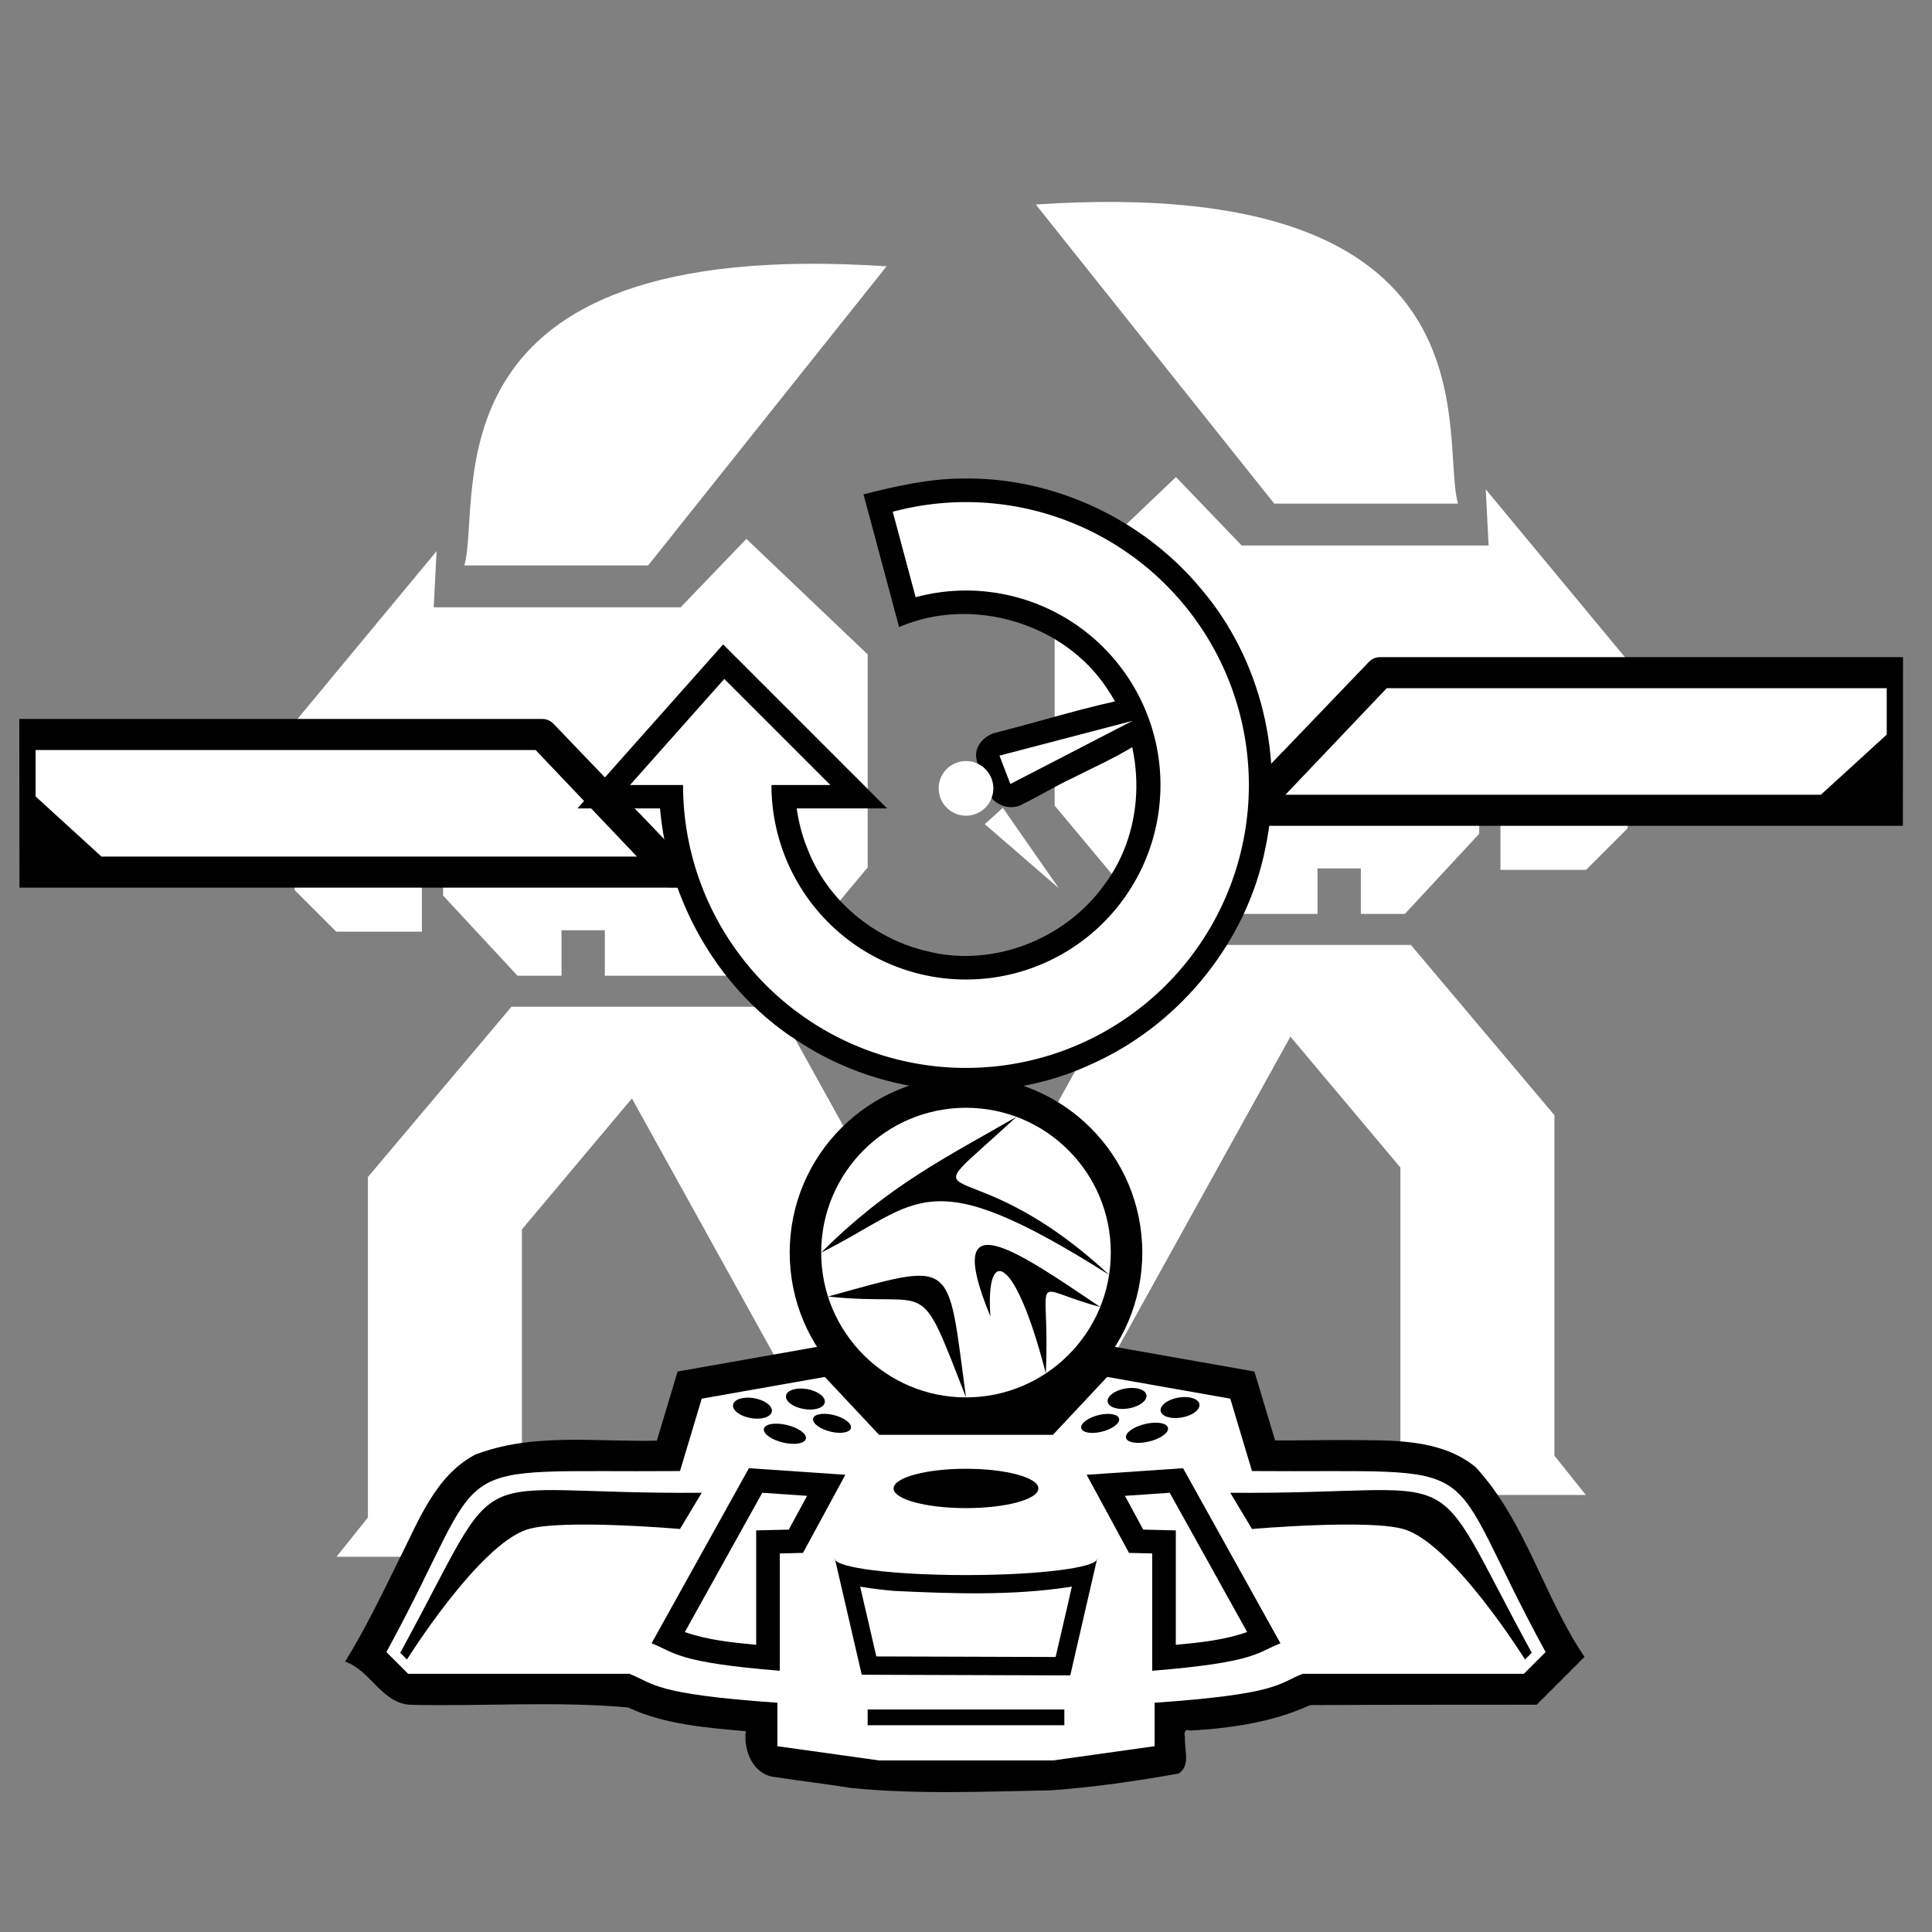 <?xml version="1.0" encoding="UTF-8" standalone="no"?>
<!-- Created with Inkscape (http://www.inkscape.org/) -->

<svg
   xmlns:dc="http://purl.org/dc/elements/1.1/"
   xmlns:cc="http://creativecommons.org/ns#"
   xmlns:rdf="http://www.w3.org/1999/02/22-rdf-syntax-ns#"
   xmlns:svg="http://www.w3.org/2000/svg"
   xmlns="http://www.w3.org/2000/svg"
   xmlns:sodipodi="http://sodipodi.sourceforge.net/DTD/sodipodi-0.dtd"
   xmlns:inkscape="http://www.inkscape.org/namespaces/inkscape"
   width="1000"
   height="1000"
   viewBox="0 0 1000 1000"
   id="svg4166"
   version="1.1"
   inkscape:version="0.91 r13725"
   sodipodi:docname="RE-modes-defendquick.svg">
  <rect x="0" y="0" width="1000" height="1000" fill="#808080" stroke="none"/>
  <defs
     id="defs4168">
    <pattern
       y="0"
       x="0"
       height="6"
       width="6"
       patternUnits="userSpaceOnUse"
       id="EMFhbasepattern" />
    <pattern
       y="0"
       x="0"
       height="6"
       width="6"
       patternUnits="userSpaceOnUse"
       id="EMFhbasepattern-0" />
  </defs>
  <sodipodi:namedview
     id="base"
     pagecolor="#000000"
     bordercolor="#666666"
     borderopacity="1.0"
     inkscape:pageopacity="0"
     inkscape:pageshadow="2"
     inkscape:zoom="0.6999999996306545"
     inkscape:cx="459.1565775240073"
     inkscape:cy="503.7777245416161"
     inkscape:document-units="px"
     inkscape:current-layer="g4226"
     showgrid="false"
     units="px"
     showguides="false"
     inkscape:showpageshadow="false"
     showborder="true"
     inkscape:object-paths="true"
     inkscape:snap-intersection-paths="true"
     inkscape:object-nodes="true"
     inkscape:snap-smooth-nodes="true" />
  <g
     inkscape:label="Ebene 1"
     inkscape:groupmode="layer"
     id="layer1"
     transform="translate(0,-52.362)">
    <path
       sodipodi:nodetypes="cccc"
       inkscape:connector-curvature="0"
       id="path3016"
       d="M 458.88,190.211 C 216.053,174.042 249.96,310.192 240.358,345.039 l 95.107,0 z"
       style="display:inline;fill:#ffffff;fill-opacity:1;stroke:none;stroke-width:3.266px;stroke-linecap:butt;stroke-linejoin:miter;stroke-opacity:0" />
    <path
       style="display:inline;fill:#ffffff;fill-opacity:1;stroke:none;stroke-width:3.476px;stroke-linecap:butt;stroke-linejoin:miter;stroke-opacity:0"
       d="m 386.32,331.28 -34.011,35.421 -127.821,0 1.494,-29.069 -73.44,88.577 0,86.897 21.49,21.49 44.344,0 0,-60.92 112.878,0 23.297,24.293 44.512,-46.437 -34.795,60.266 -18.27,0 -25.205,-26.503 -91.447,0 0,30.615 38.496,41.486 22.798,0 0,-23.545 22.425,0 0,23.545 89.259,0 46.785,-56.061 0,-110.257 z"
       id="path4341"
       inkscape:connector-curvature="0"
       sodipodi:nodetypes="cccccccccccccccccccccccccc" />
    <path
       sodipodi:nodetypes="ccsccccc"
       id="path3786-0"
       d="m 10,424.499 270.67,0 c 2.492,0 4.47,1.089 5.821,2.497 l 68.06,70.972 44.512,-46.438 -34.795,60.266 -354.193,2.5e-4 z"
       style="display:inline;fill:#000000;fill-opacity:1;stroke:none;stroke-width:3.476px;stroke-linecap:butt;stroke-linejoin:miter;stroke-opacity:0"
       inkscape:connector-curvature="0" />
    <path
       sodipodi:nodetypes="cccccc"
       inkscape:connector-curvature="0"
       id="path3813-8"
       d="m 18.433,440.567 258.791,0 52.461,55.164 -277.156,0 -34.096,-31.126 z"
       style="color:#000000;font-style:normal;font-variant:normal;font-weight:normal;font-stretch:normal;font-size:medium;line-height:normal;font-family:sans-serif;text-indent:0;text-align:start;text-decoration:none;text-decoration-line:none;text-decoration-style:solid;text-decoration-color:#000000;letter-spacing:normal;word-spacing:normal;text-transform:none;direction:ltr;block-progression:tb;writing-mode:lr-tb;baseline-shift:baseline;text-anchor:start;white-space:normal;clip-rule:nonzero;display:inline;overflow:visible;visibility:visible;opacity:1;isolation:auto;mix-blend-mode:normal;color-interpolation:sRGB;color-interpolation-filters:linearRGB;solid-color:#000000;solid-opacity:1;fill:#ffffff;fill-opacity:1;fill-rule:nonzero;stroke:none;stroke-width:24;stroke-linecap:butt;stroke-linejoin:round;stroke-miterlimit:4;stroke-dasharray:none;stroke-dashoffset:0;stroke-opacity:1;color-rendering:auto;image-rendering:auto;shape-rendering:auto;text-rendering:auto;enable-background:accumulate" />
    <path
       sodipodi:nodetypes="cccccccccccc"
       inkscape:connector-curvature="0"
       id="path4156"
       d="m 327.084,620.912 122.011,220.298 -13.557,16.946 124.462,0 -157.676,-284.693 -137.601,0 -74.289,88.119 0,176.238 -16.268,20.335 95.98,0 0,-169.46 z"
       style="opacity:1;fill:#ffffff;fill-opacity:1;fill-rule:nonzero;stroke:none;stroke-width:40.47;stroke-linecap:round;stroke-linejoin:round;stroke-miterlimit:4;stroke-dasharray:none;stroke-dashoffset:260;stroke-opacity:1" />
    <path
       sodipodi:nodetypes="cccc"
       inkscape:connector-curvature="0"
       id="path3016-8"
       d="M 536.12,158.211 C 778.947,142.042 745.04,278.192 754.642,313.039 l -95.107,0 z"
       style="display:inline;fill:#ffffff;fill-opacity:1;stroke:none;stroke-width:3.266px;stroke-linecap:butt;stroke-linejoin:miter;stroke-opacity:0" />
    <path
       style="display:inline;fill:#ffffff;fill-opacity:1;stroke:none;stroke-width:3.476px;stroke-linecap:butt;stroke-linejoin:miter;stroke-opacity:0"
       d="m 608.68,299.28 34.011,35.421 127.821,0 -1.494,-29.069 73.44,88.577 0,86.897 -21.49,21.49 -44.344,0 0,-60.92 -112.878,0 -23.297,24.293 -44.512,-46.437 34.795,60.266 18.27,0 25.205,-26.503 91.447,0 0,30.615 -38.496,41.486 -22.798,0 0,-23.545 -22.425,0 0,23.545 -89.259,0 -46.785,-56.061 0,-110.257 z"
       id="path4341-7"
       inkscape:connector-curvature="0"
       sodipodi:nodetypes="cccccccccccccccccccccccccc" />
    <path
       sodipodi:nodetypes="ccsccccc"
       id="path3786-0-6"
       d="m 985,392.499 -270.67,0 c -2.492,0 -4.47,1.089 -5.821,2.497 l -68.06,70.972 -44.512,-46.438 34.795,60.266 354.193,2.5e-4 z"
       style="display:inline;fill:#000000;fill-opacity:1;stroke:none;stroke-width:3.476px;stroke-linecap:butt;stroke-linejoin:miter;stroke-opacity:0"
       inkscape:connector-curvature="0" />
    <path
       sodipodi:nodetypes="cccccc"
       inkscape:connector-curvature="0"
       id="path3813-8-4"
       d="m 976.567,408.567 -258.791,0 -52.461,55.164 277.156,0 34.096,-31.126 z"
       style="color:#000000;font-style:normal;font-variant:normal;font-weight:normal;font-stretch:normal;font-size:medium;line-height:normal;font-family:sans-serif;text-indent:0;text-align:start;text-decoration:none;text-decoration-line:none;text-decoration-style:solid;text-decoration-color:#000000;letter-spacing:normal;word-spacing:normal;text-transform:none;direction:ltr;block-progression:tb;writing-mode:lr-tb;baseline-shift:baseline;text-anchor:start;white-space:normal;clip-rule:nonzero;display:inline;overflow:visible;visibility:visible;opacity:1;isolation:auto;mix-blend-mode:normal;color-interpolation:sRGB;color-interpolation-filters:linearRGB;solid-color:#000000;solid-opacity:1;fill:#ffffff;fill-opacity:1;fill-rule:nonzero;stroke:none;stroke-width:24;stroke-linecap:butt;stroke-linejoin:round;stroke-miterlimit:4;stroke-dasharray:none;stroke-dashoffset:0;stroke-opacity:1;color-rendering:auto;image-rendering:auto;shape-rendering:auto;text-rendering:auto;enable-background:accumulate" />
    <path
       sodipodi:nodetypes="cccccccccccc"
       inkscape:connector-curvature="0"
       id="path4156-2"
       d="m 667.916,588.912 -122.011,220.298 13.557,16.946 -124.462,0 157.676,-284.693 137.601,0 74.289,88.119 0,176.238 16.268,20.335 -95.98,0 0,-169.46 z"
       style="opacity:1;fill:#ffffff;fill-opacity:1;fill-rule:nonzero;stroke:none;stroke-width:40.47;stroke-linecap:round;stroke-linejoin:round;stroke-miterlimit:4;stroke-dasharray:none;stroke-dashoffset:260;stroke-opacity:1" />
    <path
       style="color:#000000;clip-rule:nonzero;display:inline;overflow:visible;visibility:visible;opacity:1;isolation:auto;mix-blend-mode:normal;color-interpolation:sRGB;color-interpolation-filters:linearRGB;solid-color:#000000;solid-opacity:1;fill:#000000;fill-opacity:1;fill-rule:evenodd;stroke:none;stroke-width:1px;stroke-linecap:butt;stroke-linejoin:miter;stroke-miterlimit:4;stroke-dasharray:none;stroke-dashoffset:0;stroke-opacity:1;color-rendering:auto;image-rendering:auto;shape-rendering:auto;text-rendering:auto;enable-background:accumulate"
       d="m 431.59,747.971 c -26.883,4.756 -53.919,9.527 -80.861,14.285 -3.583,11.929 -7.163,23.859 -10.744,35.789 -31.284,0.777 -64.116,-4.276 -94.062,7.256 -20.852,11.043 -29.386,34.708 -39.48,54.512 -8.741,17.803 -17.403,35.692 -27.801,52.606 13.221,4.502 19.064,21.941 34.195,22.35 37.409,0.84 75.022,-1.963 112.221,1.369 19.046,8.866 40.331,10.456 60.959,12.283 -1.324,10.041 3.914,22.71 15.162,23.74 12.995,2.048 26.084,3.482 39.055,5.625 34.368,3.454 68.995,1.901 103.451,1.25 22.251,-1.555 44.465,-4.775 66.346,-8.689 6.51,-4.186 2.756,-12.864 3.318,-18.912 -0.75,-1.78 0.127,-4.721 2.486,-3.303 21.24,-1.231 42.808,-4.29 62.314,-13.221 39.078,-0.21 78.156,-0.151 117.234,-0.199 8.254,-8.254 16.509,-16.508 24.764,-24.762 -21.243,-31.306 -30.409,-70.087 -56.408,-98.248 -18.379,-14.987 -43.686,-13.716 -66.008,-13.971 -12.585,-0.06 -25.169,0.26 -37.754,0.186 -3.569,-11.887 -7.135,-23.774 -10.705,-35.66 -27.315,-4.819 -54.629,-9.64 -81.943,-14.463 -9.759,10.417 -19.52,20.832 -29.279,31.248 -25.366,0 -50.732,0 -76.098,0 C 452.187,768.62 442.422,758.201 432.658,747.779 l -0.984,0.176 -0.084,0.015 z"
       id="path4147-0"
       inkscape:connector-curvature="0" />
    <circle
       style="color:#000000;clip-rule:nonzero;display:inline;overflow:visible;visibility:visible;opacity:1;isolation:auto;mix-blend-mode:normal;color-interpolation:sRGB;color-interpolation-filters:linearRGB;solid-color:#000000;solid-opacity:1;fill:#000000;fill-opacity:1;fill-rule:nonzero;stroke:none;stroke-width:6;stroke-linecap:butt;stroke-linejoin:miter;stroke-miterlimit:0;stroke-dasharray:none;stroke-dashoffset:0;stroke-opacity:1;color-rendering:auto;image-rendering:auto;shape-rendering:auto;text-rendering:auto;enable-background:accumulate"
       id="path4190"
       cx="500"
       cy="700.701"
       r="91.25" />
    <path
       style="color:#000000;clip-rule:nonzero;display:inline;overflow:visible;visibility:visible;opacity:1;isolation:auto;mix-blend-mode:normal;color-interpolation:sRGB;color-interpolation-filters:linearRGB;solid-color:#000000;solid-opacity:1;fill:#ffffff;fill-opacity:1;fill-rule:evenodd;stroke:none;stroke-width:1px;stroke-linecap:butt;stroke-linejoin:miter;stroke-miterlimit:4;stroke-dasharray:none;stroke-dashoffset:0;stroke-opacity:1;color-rendering:auto;image-rendering:auto;shape-rendering:auto;text-rendering:auto;enable-background:accumulate"
       d="m 426.922,765.059 -63.709,11.243 -11.243,37.476 C 223.936,814.756 256.884,803.182 200,907.468 l 11.243,11.243 114.494,0 c 13.069,5.118 11.915,10.459 76.634,14.99 l 0,22.486 52.658,7.385 89.943,0 52.658,-7.385 0,-22.486 c 64.719,-4.531 63.565,-9.872 76.634,-14.99 l 114.494,0 L 800,907.468 C 743.116,803.182 776.064,814.756 648.03,813.778 l -11.243,-37.476 -63.709,-11.243 -28.107,29.981 -89.943,0 z"
       id="path4147"
       inkscape:connector-curvature="0"
       sodipodi:nodetypes="ccccccccccccccccccccc" />
    <circle
       style="color:#000000;clip-rule:nonzero;display:inline;overflow:visible;visibility:visible;opacity:1;isolation:auto;mix-blend-mode:normal;color-interpolation:sRGB;color-interpolation-filters:linearRGB;solid-color:#000000;solid-opacity:1;fill:#ffffff;fill-opacity:1;fill-rule:nonzero;stroke:none;stroke-width:6;stroke-linecap:butt;stroke-linejoin:miter;stroke-miterlimit:0;stroke-dasharray:none;stroke-dashoffset:0;stroke-opacity:1;color-rendering:auto;image-rendering:auto;shape-rendering:auto;text-rendering:auto;enable-background:accumulate"
       id="path4153"
       cx="500"
       cy="700.701"
       r="74.952" />
    <path
       style="color:#000000;clip-rule:nonzero;display:inline;overflow:visible;visibility:visible;opacity:1;isolation:auto;mix-blend-mode:normal;color-interpolation:sRGB;color-interpolation-filters:linearRGB;solid-color:#000000;solid-opacity:1;fill:#000000;fill-opacity:1;fill-rule:evenodd;stroke:none;stroke-width:1px;stroke-linecap:butt;stroke-linejoin:miter;stroke-miterlimit:4;stroke-dasharray:none;stroke-dashoffset:0;stroke-opacity:1;color-rendering:auto;image-rendering:auto;shape-rendering:auto;text-rendering:auto;enable-background:accumulate"
       d="m 425.048,700.701 c 34.779,-34.779 64.303,-49.044 101.052,-70.261 -59.756,55.427 -28.26,10.973 47.966,81.754 -95.376,-60.178 -97.43,-37.146 -149.018,-11.493 z"
       id="path4155"
       inkscape:connector-curvature="0"
       sodipodi:nodetypes="cccc" />
    <path
       style="color:#000000;clip-rule:nonzero;display:inline;overflow:visible;visibility:visible;opacity:1;isolation:auto;mix-blend-mode:normal;color-interpolation:sRGB;color-interpolation-filters:linearRGB;solid-color:#000000;solid-opacity:1;fill:#000000;fill-opacity:1;fill-rule:evenodd;stroke:none;stroke-width:1px;stroke-linecap:butt;stroke-linejoin:miter;stroke-miterlimit:4;stroke-dasharray:none;stroke-dashoffset:0;stroke-opacity:1;color-rendering:auto;image-rendering:auto;shape-rendering:auto;text-rendering:auto;enable-background:accumulate"
       d="m 500,775.653 c -9.848,-72.495 -4.616,-70.588 -71.419,-52.211 54.982,5.889 45.931,-13.33 71.419,52.211 z"
       id="path4157"
       inkscape:connector-curvature="0"
       sodipodi:nodetypes="ccc" />
    <path
       style="color:#000000;clip-rule:nonzero;display:inline;overflow:visible;visibility:visible;opacity:1;isolation:auto;mix-blend-mode:normal;color-interpolation:sRGB;color-interpolation-filters:linearRGB;solid-color:#000000;solid-opacity:1;fill:#000000;fill-opacity:1;fill-rule:evenodd;stroke:none;stroke-width:1px;stroke-linecap:butt;stroke-linejoin:miter;stroke-miterlimit:4;stroke-dasharray:none;stroke-dashoffset:0;stroke-opacity:1;color-rendering:auto;image-rendering:auto;shape-rendering:auto;text-rendering:auto;enable-background:accumulate"
       d="m 569.465,728.851 c -44.345,-29.943 -81.991,-56.139 -56.836,4.889 -2.583,-36.926 12.759,-32.579 28.685,29.498 2.426,-53.998 -10.107,-44.639 28.151,-34.388 z"
       id="path4177"
       inkscape:connector-curvature="0"
       sodipodi:nodetypes="cccc" />
    <path
       style="color:#000000;clip-rule:nonzero;display:inline;overflow:visible;visibility:visible;opacity:1;isolation:auto;mix-blend-mode:normal;color-interpolation:sRGB;color-interpolation-filters:linearRGB;solid-color:#000000;solid-opacity:1;fill:#000000;fill-opacity:1;fill-rule:evenodd;stroke:none;stroke-width:1px;stroke-linecap:butt;stroke-linejoin:miter;stroke-miterlimit:4;stroke-dasharray:none;stroke-dashoffset:0;stroke-opacity:1;color-rendering:auto;image-rendering:auto;shape-rendering:auto;text-rendering:auto;enable-background:accumulate"
       d="m 363.212,825.022 c -128.033,0.978 -99.161,-21.46 -156.045,82.827 l 3.469,3.469 c 0,0 37.157,-59.413 62.33,-67.332 17.602,-5.537 79.002,-0.227 79.002,-0.227 z"
       id="path4147-7"
       inkscape:connector-curvature="0"
       sodipodi:nodetypes="cccscc" />
    <ellipse
       style="color:#000000;clip-rule:nonzero;display:inline;overflow:visible;visibility:visible;opacity:1;isolation:auto;mix-blend-mode:normal;color-interpolation:sRGB;color-interpolation-filters:linearRGB;solid-color:#000000;solid-opacity:1;fill:#000000;fill-opacity:1;fill-rule:nonzero;stroke:none;stroke-width:6;stroke-linecap:butt;stroke-linejoin:miter;stroke-miterlimit:0;stroke-dasharray:none;stroke-dashoffset:0;stroke-opacity:1;color-rendering:auto;image-rendering:auto;shape-rendering:auto;text-rendering:auto;enable-background:accumulate"
       id="path4333"
       cx="500"
       cy="822.777"
       rx="37.476"
       ry="10.181" />
    <ellipse
       style="color:#000000;clip-rule:nonzero;display:inline;overflow:visible;visibility:visible;opacity:1;isolation:auto;mix-blend-mode:normal;color-interpolation:sRGB;color-interpolation-filters:linearRGB;solid-color:#000000;solid-opacity:1;fill:#000000;fill-opacity:1;fill-rule:nonzero;stroke:none;stroke-width:6;stroke-linecap:butt;stroke-linejoin:miter;stroke-miterlimit:0;stroke-dasharray:none;stroke-dashoffset:0;stroke-opacity:1;color-rendering:auto;image-rendering:auto;shape-rendering:auto;text-rendering:auto;enable-background:accumulate"
       id="path4335"
       cx="533.494"
       cy="674.028"
       rx="10.086"
       ry="4.398"
       transform="matrix(0.974,0.227,-0.132,0.991,0,0)" />
    <ellipse
       style="color:#000000;clip-rule:nonzero;display:inline;overflow:visible;visibility:visible;opacity:1;isolation:auto;mix-blend-mode:normal;color-interpolation:sRGB;color-interpolation-filters:linearRGB;solid-color:#000000;solid-opacity:1;fill:#000000;fill-opacity:1;fill-rule:nonzero;stroke:none;stroke-width:6;stroke-linecap:butt;stroke-linejoin:miter;stroke-miterlimit:0;stroke-dasharray:none;stroke-dashoffset:0;stroke-opacity:1;color-rendering:auto;image-rendering:auto;shape-rendering:auto;text-rendering:auto;enable-background:accumulate"
       id="path4339"
       cx="545.461"
       cy="691.976"
       rx="10.187"
       ry="5.226"
       transform="matrix(0.985,0.174,-0.174,0.985,0,0)" />
    <rect
       style="color:#000000;clip-rule:nonzero;display:inline;overflow:visible;visibility:visible;opacity:1;isolation:auto;mix-blend-mode:normal;color-interpolation:sRGB;color-interpolation-filters:linearRGB;solid-color:#000000;solid-opacity:1;fill:#000000;fill-opacity:1;fill-rule:nonzero;stroke:none;stroke-width:1;stroke-linecap:butt;stroke-linejoin:miter;stroke-miterlimit:4;stroke-dasharray:none;stroke-dashoffset:0;stroke-opacity:1;color-rendering:auto;image-rendering:auto;shape-rendering:auto;text-rendering:auto;enable-background:accumulate"
       id="rect5014"
       width="101.81"
       height="8.145"
       x="449.095"
       y="937.195" />
    <path
       style="color:#000000;clip-rule:nonzero;display:inline;overflow:visible;visibility:visible;opacity:1;isolation:auto;mix-blend-mode:normal;color-interpolation:sRGB;color-interpolation-filters:linearRGB;solid-color:#000000;solid-opacity:1;fill:#000000;fill-opacity:1;fill-rule:evenodd;stroke:none;stroke-width:1px;stroke-linecap:butt;stroke-linejoin:miter;stroke-miterlimit:4;stroke-dasharray:none;stroke-dashoffset:0;stroke-opacity:1;color-rendering:auto;image-rendering:auto;shape-rendering:auto;text-rendering:auto;enable-background:accumulate"
       d="m 387.643,812.308 -50.393,90.623 c 12.331,4.829 12.627,9.856 66.37,14.215 l 0,-60.72 12.01,-0.289 21.926,-40.435 z"
       id="path5016"
       inkscape:connector-curvature="0"
       sodipodi:nodetypes="ccccccc" />
    <path
       inkscape:connector-curvature="0"
       style="color:#000000;clip-rule:nonzero;display:inline;overflow:visible;visibility:visible;opacity:1;isolation:auto;mix-blend-mode:normal;color-interpolation:sRGB;color-interpolation-filters:linearRGB;solid-color:#000000;solid-opacity:1;fill:#000000;fill-opacity:1;fill-rule:evenodd;stroke:none;stroke-width:1px;stroke-linecap:butt;stroke-linejoin:miter;stroke-miterlimit:4;stroke-dasharray:none;stroke-dashoffset:0;stroke-opacity:1;color-rendering:auto;image-rendering:auto;shape-rendering:auto;text-rendering:auto;enable-background:accumulate"
       d="m 612.357,812.308 50.393,90.623 c -12.331,4.829 -12.627,9.856 -66.37,14.215 l 0,-60.72 -12.01,-0.289 -21.926,-40.435 z"
       id="path5016-5"
       sodipodi:nodetypes="ccccccc" />
    <path
       style="color:#000000;clip-rule:nonzero;display:inline;overflow:visible;visibility:visible;opacity:1;isolation:auto;mix-blend-mode:normal;color-interpolation:sRGB;color-interpolation-filters:linearRGB;solid-color:#000000;solid-opacity:1;fill:#ffffff;fill-opacity:1;fill-rule:evenodd;stroke:none;stroke-width:1px;stroke-linecap:butt;stroke-linejoin:miter;stroke-miterlimit:4;stroke-dasharray:none;stroke-dashoffset:0;stroke-opacity:1;color-rendering:auto;image-rendering:auto;shape-rendering:auto;text-rendering:auto;enable-background:accumulate"
       d="m 354.459,897.123 c 11.997,4.175 24.368,5.385 36.943,6.6 0,-19.743 0,-39.487 0,-59.23 5.622,-0.136 11.244,-0.272 16.866,-0.408 3.161,-5.827 6.322,-11.653 9.482,-17.48 -7.733,-0.527 -15.467,-1.053 -23.2,-1.58 -13.364,24.033 -26.728,48.065 -40.092,72.098 z"
       id="path5016-4"
       inkscape:connector-curvature="0" />
    <path
       style="color:#000000;clip-rule:nonzero;display:inline;overflow:visible;visibility:visible;opacity:1;isolation:auto;mix-blend-mode:normal;color-interpolation:sRGB;color-interpolation-filters:linearRGB;solid-color:#000000;solid-opacity:1;fill:#ffffff;fill-opacity:1;fill-rule:evenodd;stroke:none;stroke-width:1px;stroke-linecap:butt;stroke-linejoin:miter;stroke-miterlimit:4;stroke-dasharray:none;stroke-dashoffset:0;stroke-opacity:1;color-rendering:auto;image-rendering:auto;shape-rendering:auto;text-rendering:auto;enable-background:accumulate"
       d="m 582.249,826.605 c 3.161,5.827 6.322,11.653 9.482,17.48 5.622,0.136 11.244,0.273 16.866,0.408 0,19.741 0,39.481 0,59.222 12.504,-1.188 25.064,-2.425 36.922,-6.626 -13.357,-24.022 -26.714,-48.043 -40.07,-72.065 -7.733,0.527 -15.467,1.053 -23.2,1.58 z"
       id="path5016-5-2"
       inkscape:connector-curvature="0" />
    <path
       style="color:#000000;clip-rule:nonzero;display:inline;overflow:visible;visibility:visible;opacity:1;isolation:auto;mix-blend-mode:normal;color-interpolation:sRGB;color-interpolation-filters:linearRGB;solid-color:#000000;solid-opacity:1;fill:#000000;fill-opacity:1;fill-rule:evenodd;stroke:none;stroke-width:1px;stroke-linecap:butt;stroke-linejoin:miter;stroke-miterlimit:4;stroke-dasharray:none;stroke-dashoffset:0;stroke-opacity:1;color-rendering:auto;image-rendering:auto;shape-rendering:auto;text-rendering:auto;enable-background:accumulate"
       d="m 432.127,859.14 13.908,60.068 107.93,0.339 13.909,-60.407 z"
       id="path5232"
       inkscape:connector-curvature="0"
       sodipodi:nodetypes="ccccc" />
    <ellipse
       style="color:#000000;clip-rule:nonzero;display:inline;overflow:visible;visibility:visible;opacity:1;isolation:auto;mix-blend-mode:normal;color-interpolation:sRGB;color-interpolation-filters:linearRGB;solid-color:#000000;solid-opacity:1;fill:#ffffff;fill-opacity:1;fill-rule:nonzero;stroke:none;stroke-width:6;stroke-linecap:butt;stroke-linejoin:miter;stroke-miterlimit:0;stroke-dasharray:none;stroke-dashoffset:0;stroke-opacity:1;color-rendering:auto;image-rendering:auto;shape-rendering:auto;text-rendering:auto;enable-background:accumulate"
       id="path4333-5"
       cx="500"
       cy="859.14"
       rx="67.873"
       ry="8.484" />
    <ellipse
       style="color:#000000;clip-rule:nonzero;display:inline;overflow:visible;visibility:visible;opacity:1;isolation:auto;mix-blend-mode:normal;color-interpolation:sRGB;color-interpolation-filters:linearRGB;solid-color:#000000;solid-opacity:1;fill:#000000;fill-opacity:1;fill-rule:nonzero;stroke:none;stroke-width:6;stroke-linecap:butt;stroke-linejoin:miter;stroke-miterlimit:0;stroke-dasharray:none;stroke-dashoffset:0;stroke-opacity:1;color-rendering:auto;image-rendering:auto;shape-rendering:auto;text-rendering:auto;enable-background:accumulate"
       id="path4335-25"
       transform="matrix(0.976,0.218,-0.138,0.99,0,0)"
       ry="4.67"
       rx="11.168"
       cy="689.368"
       cx="513.721" />
    <ellipse
       style="color:#000000;clip-rule:nonzero;display:inline;overflow:visible;visibility:visible;opacity:1;isolation:auto;mix-blend-mode:normal;color-interpolation:sRGB;color-interpolation-filters:linearRGB;solid-color:#000000;solid-opacity:1;fill:#000000;fill-opacity:1;fill-rule:nonzero;stroke:none;stroke-width:6;stroke-linecap:butt;stroke-linejoin:miter;stroke-miterlimit:0;stroke-dasharray:none;stroke-dashoffset:0;stroke-opacity:1;color-rendering:auto;image-rendering:auto;shape-rendering:auto;text-rendering:auto;enable-background:accumulate"
       id="path4339-4"
       cx="519.301"
       cy="701.384"
       rx="10.187"
       ry="5.226"
       transform="matrix(0.985,0.174,-0.174,0.985,0,0)" />
    <ellipse
       style="color:#000000;clip-rule:nonzero;display:inline;overflow:visible;visibility:visible;opacity:1;isolation:auto;mix-blend-mode:normal;color-interpolation:sRGB;color-interpolation-filters:linearRGB;solid-color:#000000;solid-opacity:1;fill:#000000;fill-opacity:1;fill-rule:nonzero;stroke:none;stroke-width:6;stroke-linecap:butt;stroke-linejoin:miter;stroke-miterlimit:0;stroke-dasharray:none;stroke-dashoffset:0;stroke-opacity:1;color-rendering:auto;image-rendering:auto;shape-rendering:auto;text-rendering:auto;enable-background:accumulate"
       id="path4339-0"
       cx="-439.347"
       cy="865.624"
       rx="10.187"
       ry="5.226"
       transform="matrix(-0.985,0.174,0.174,0.985,0,0)" />
    <ellipse
       style="color:#000000;clip-rule:nonzero;display:inline;overflow:visible;visibility:visible;opacity:1;isolation:auto;mix-blend-mode:normal;color-interpolation:sRGB;color-interpolation-filters:linearRGB;solid-color:#000000;solid-opacity:1;fill:#000000;fill-opacity:1;fill-rule:nonzero;stroke:none;stroke-width:6;stroke-linecap:butt;stroke-linejoin:miter;stroke-miterlimit:0;stroke-dasharray:none;stroke-dashoffset:0;stroke-opacity:1;color-rendering:auto;image-rendering:auto;shape-rendering:auto;text-rendering:auto;enable-background:accumulate"
       id="path4335-25-0"
       transform="matrix(-0.976,0.218,0.138,0.99,0,0)"
       ry="4.67"
       rx="11.168"
       cy="907.671"
       cx="-479.933" />
    <ellipse
       style="color:#000000;clip-rule:nonzero;display:inline;overflow:visible;visibility:visible;opacity:1;isolation:auto;mix-blend-mode:normal;color-interpolation:sRGB;color-interpolation-filters:linearRGB;solid-color:#000000;solid-opacity:1;fill:#000000;fill-opacity:1;fill-rule:nonzero;stroke:none;stroke-width:6;stroke-linecap:butt;stroke-linejoin:miter;stroke-miterlimit:0;stroke-dasharray:none;stroke-dashoffset:0;stroke-opacity:1;color-rendering:auto;image-rendering:auto;shape-rendering:auto;text-rendering:auto;enable-background:accumulate"
       id="path4339-4-1"
       cx="-465.507"
       cy="875.032"
       rx="10.187"
       ry="5.226"
       transform="matrix(-0.985,0.174,0.174,0.985,0,0)" />
    <ellipse
       style="color:#000000;clip-rule:nonzero;display:inline;overflow:visible;visibility:visible;opacity:1;isolation:auto;mix-blend-mode:normal;color-interpolation:sRGB;color-interpolation-filters:linearRGB;solid-color:#000000;solid-opacity:1;fill:#000000;fill-opacity:1;fill-rule:nonzero;stroke:none;stroke-width:6;stroke-linecap:butt;stroke-linejoin:miter;stroke-miterlimit:0;stroke-dasharray:none;stroke-dashoffset:0;stroke-opacity:1;color-rendering:auto;image-rendering:auto;shape-rendering:auto;text-rendering:auto;enable-background:accumulate"
       id="path4335-2"
       cx="-462.373"
       cy="902.19"
       rx="10.086"
       ry="4.398"
       transform="matrix(-0.974,0.227,0.132,0.991,0,0)" />
    <path
       style="color:#000000;clip-rule:nonzero;display:inline;overflow:visible;visibility:visible;opacity:1;isolation:auto;mix-blend-mode:normal;color-interpolation:sRGB;color-interpolation-filters:linearRGB;solid-color:#000000;solid-opacity:1;fill:#ffffff;fill-opacity:1;fill-rule:evenodd;stroke:none;stroke-width:1px;stroke-linecap:butt;stroke-linejoin:miter;stroke-miterlimit:4;stroke-dasharray:none;stroke-dashoffset:0;stroke-opacity:1;color-rendering:auto;image-rendering:auto;shape-rendering:auto;text-rendering:auto;enable-background:accumulate"
       d="m 553.466,873.805 c -29.829,4.537 -60.161,3.422 -90.184,2.043 -6.049,-0.503 -12.08,-1.231 -18.066,-2.238 2.857,12.024 5.565,24.084 8.37,36.121 30.935,0.095 61.871,0.19 92.806,0.285 2.769,-12.148 5.689,-24.262 8.387,-36.426 l -0.67,0.11 -0.644,0.105 z"
       id="path5232-9"
       inkscape:connector-curvature="0" />
    <path
       style="color:#000000;clip-rule:nonzero;display:inline;overflow:visible;visibility:visible;opacity:1;isolation:auto;mix-blend-mode:normal;color-interpolation:sRGB;color-interpolation-filters:linearRGB;solid-color:#000000;solid-opacity:1;fill:#000000;fill-opacity:1;fill-rule:evenodd;stroke:none;stroke-width:1px;stroke-linecap:butt;stroke-linejoin:miter;stroke-miterlimit:4;stroke-dasharray:none;stroke-dashoffset:0;stroke-opacity:1;color-rendering:auto;image-rendering:auto;shape-rendering:auto;text-rendering:auto;enable-background:accumulate"
       d="m 636.788,825.022 c 128.033,0.978 99.161,-21.46 156.045,82.827 l -3.469,3.469 c 0,0 -37.157,-59.413 -62.33,-67.332 -17.602,-5.537 -79.002,-0.227 -79.002,-0.227 z"
       id="path4147-7-6"
       inkscape:connector-curvature="0"
       sodipodi:nodetypes="cccscc" />
    <g
       id="g4226"
       transform="matrix(0.61,0,0,0.61,670.884,161.739)">
      <g
         id="g4206"
         style="fill:#000000;fill-opacity:1">
        <path
           style="fill:#000000;fill-opacity:1"
           d="m -283.32,226.75 c -28.443,0.076 -56.355,6.5 -83.787,13.412 10.062,37.549 20.124,75.097 30.184,112.646 61.362,-26.759 140.235,-3.717 176.928,52.811 33.035,48.901 32.995,118.402 -2.811,165.852 -33.014,46.171 -94.32,70.323 -149.614,56.518 -45.786,-10.44 -85.576,-43.357 -102.414,-87.491 -8.532,-20.8 -10.929,-43.494 -11.629,-65.523 -4.174,-9.455 -16.381,-9.074 -25.043,-8.326 -29.528,0 -59.056,0 -88.584,0 -6.713,92.881 39.418,188.587 118.708,238.318 73.387,47.864 171.76,55.362 250.883,17.192 C -97.648,688.453 -41.847,619.438 -26.139,540.482 -9.754,463.944 -29.647,380.114 -80.636,320.396 -129.506,261.441 -205.315,225.554 -282.055,226.746 l -1,0.003 -0.266,9.2e-4 z"
           id="path4289-7-8"
           inkscape:connector-curvature="0" />
        <path
           style="opacity:1;fill:#000000;fill-opacity:1;stroke:none;stroke-width:20;stroke-linecap:butt;stroke-linejoin:miter;stroke-miterlimit:4;stroke-dasharray:none;stroke-dashoffset:260;stroke-opacity:1"
           d="m -135.914,412.197 c -40.744,7.602 -80.292,20.473 -120.408,30.549 -9.232,3.007 -17.379,12.199 -14.814,22.422 1.736,10.233 6.877,19.501 10.314,29.174 5.462,10.127 19.285,14.653 29.252,8.4 14.616,-7.087 28.224,-15.654 43.016,-22.432 23.727,-12.107 49.126,-22.53 69.408,-40.072 6.937,-11.682 -3.082,-28.785 -16.768,-28.041 z"
           id="path4551-7-5"
           inkscape:connector-curvature="0" />
        <path
           style="fill:#000000;fill-opacity:1;fill-rule:evenodd;stroke:none;stroke-width:1px;stroke-linecap:butt;stroke-linejoin:miter;stroke-opacity:1"
           d="m -487.627,369.094 c -40.746,45.85 -81.508,91.704 -122.262,137.555 87.604,0 175.208,0 262.812,0 -46.38,-46.38 -92.76,-92.76 -139.141,-139.141 -0.47,0.529 -0.94,1.057 -1.41,1.586 z"
           id="path4306-0"
           inkscape:connector-curvature="0" />
      </g>
      <path
         style="fill:#ffffff;fill-opacity:1"
         d="M 505.586 259.82 A 146.286 146.286 0 0 0 462.139 264.699 L 473.98 308.896 A 100.571 100.571 0 0 1 500 305.428 A 100.571 100.571 0 0 1 600.572 406 A 100.571 100.571 0 0 1 500 506.572 A 100.571 100.571 0 0 1 399.428 406 L 429.904 406 L 375.047 351.143 L 326.285 406 L 353.715 406 A 146.286 146.286 0 0 0 452.979 544.521 A 146.286 146.286 0 0 0 616.057 495.053 A 146.286 146.286 0 0 0 621.633 324.729 A 146.286 146.286 0 0 0 505.586 259.82 z "
         transform="matrix(1.641,0,0,1.641,-1100.67,-179.446)"
         id="path4289-7" />
      <circle
         transform="matrix(-0.906,0.423,-0.423,-0.906,0,0)"
         id="path4239-6-8-5-7"
         style="color:#000000;clip-rule:nonzero;display:inline;overflow:visible;visibility:visible;opacity:1;isolation:auto;mix-blend-mode:normal;color-interpolation:sRGB;color-interpolation-filters:linearRGB;solid-color:#000000;solid-opacity:1;fill:#ffffff;fill-opacity:1;fill-rule:nonzero;stroke:none;stroke-width:5;stroke-linecap:round;stroke-linejoin:miter;stroke-miterlimit:4;stroke-dasharray:none;stroke-dashoffset:0;stroke-opacity:0.392;color-rendering:auto;image-rendering:auto;shape-rendering:auto;text-rendering:auto;enable-background:accumulate"
         cx="461.028"
         cy="-325.191"
         r="23.203" />
      <path
         sodipodi:nodetypes="cccc"
         inkscape:connector-curvature="0"
         id="path4551-7"
         d="m -251.742,461.856 112.93,-29.542 -103.69,53.611 z"
         style="opacity:1;fill:#ffffff;fill-opacity:1;stroke:none;stroke-width:20;stroke-linecap:butt;stroke-linejoin:miter;stroke-miterlimit:4;stroke-dasharray:none;stroke-dashoffset:260;stroke-opacity:1" />
      <path
         style="opacity:1;fill:#ffffff;fill-opacity:1;stroke:none;stroke-width:20;stroke-linecap:butt;stroke-linejoin:miter;stroke-miterlimit:4;stroke-dasharray:none;stroke-dashoffset:260;stroke-opacity:1"
         d="m -248.888,506.186 47.54,68.21 -62.867,-54.409 z"
         id="path4551-1-0"
         inkscape:connector-curvature="0"
         sodipodi:nodetypes="cccc" />
    </g>
  </g>
</svg>
